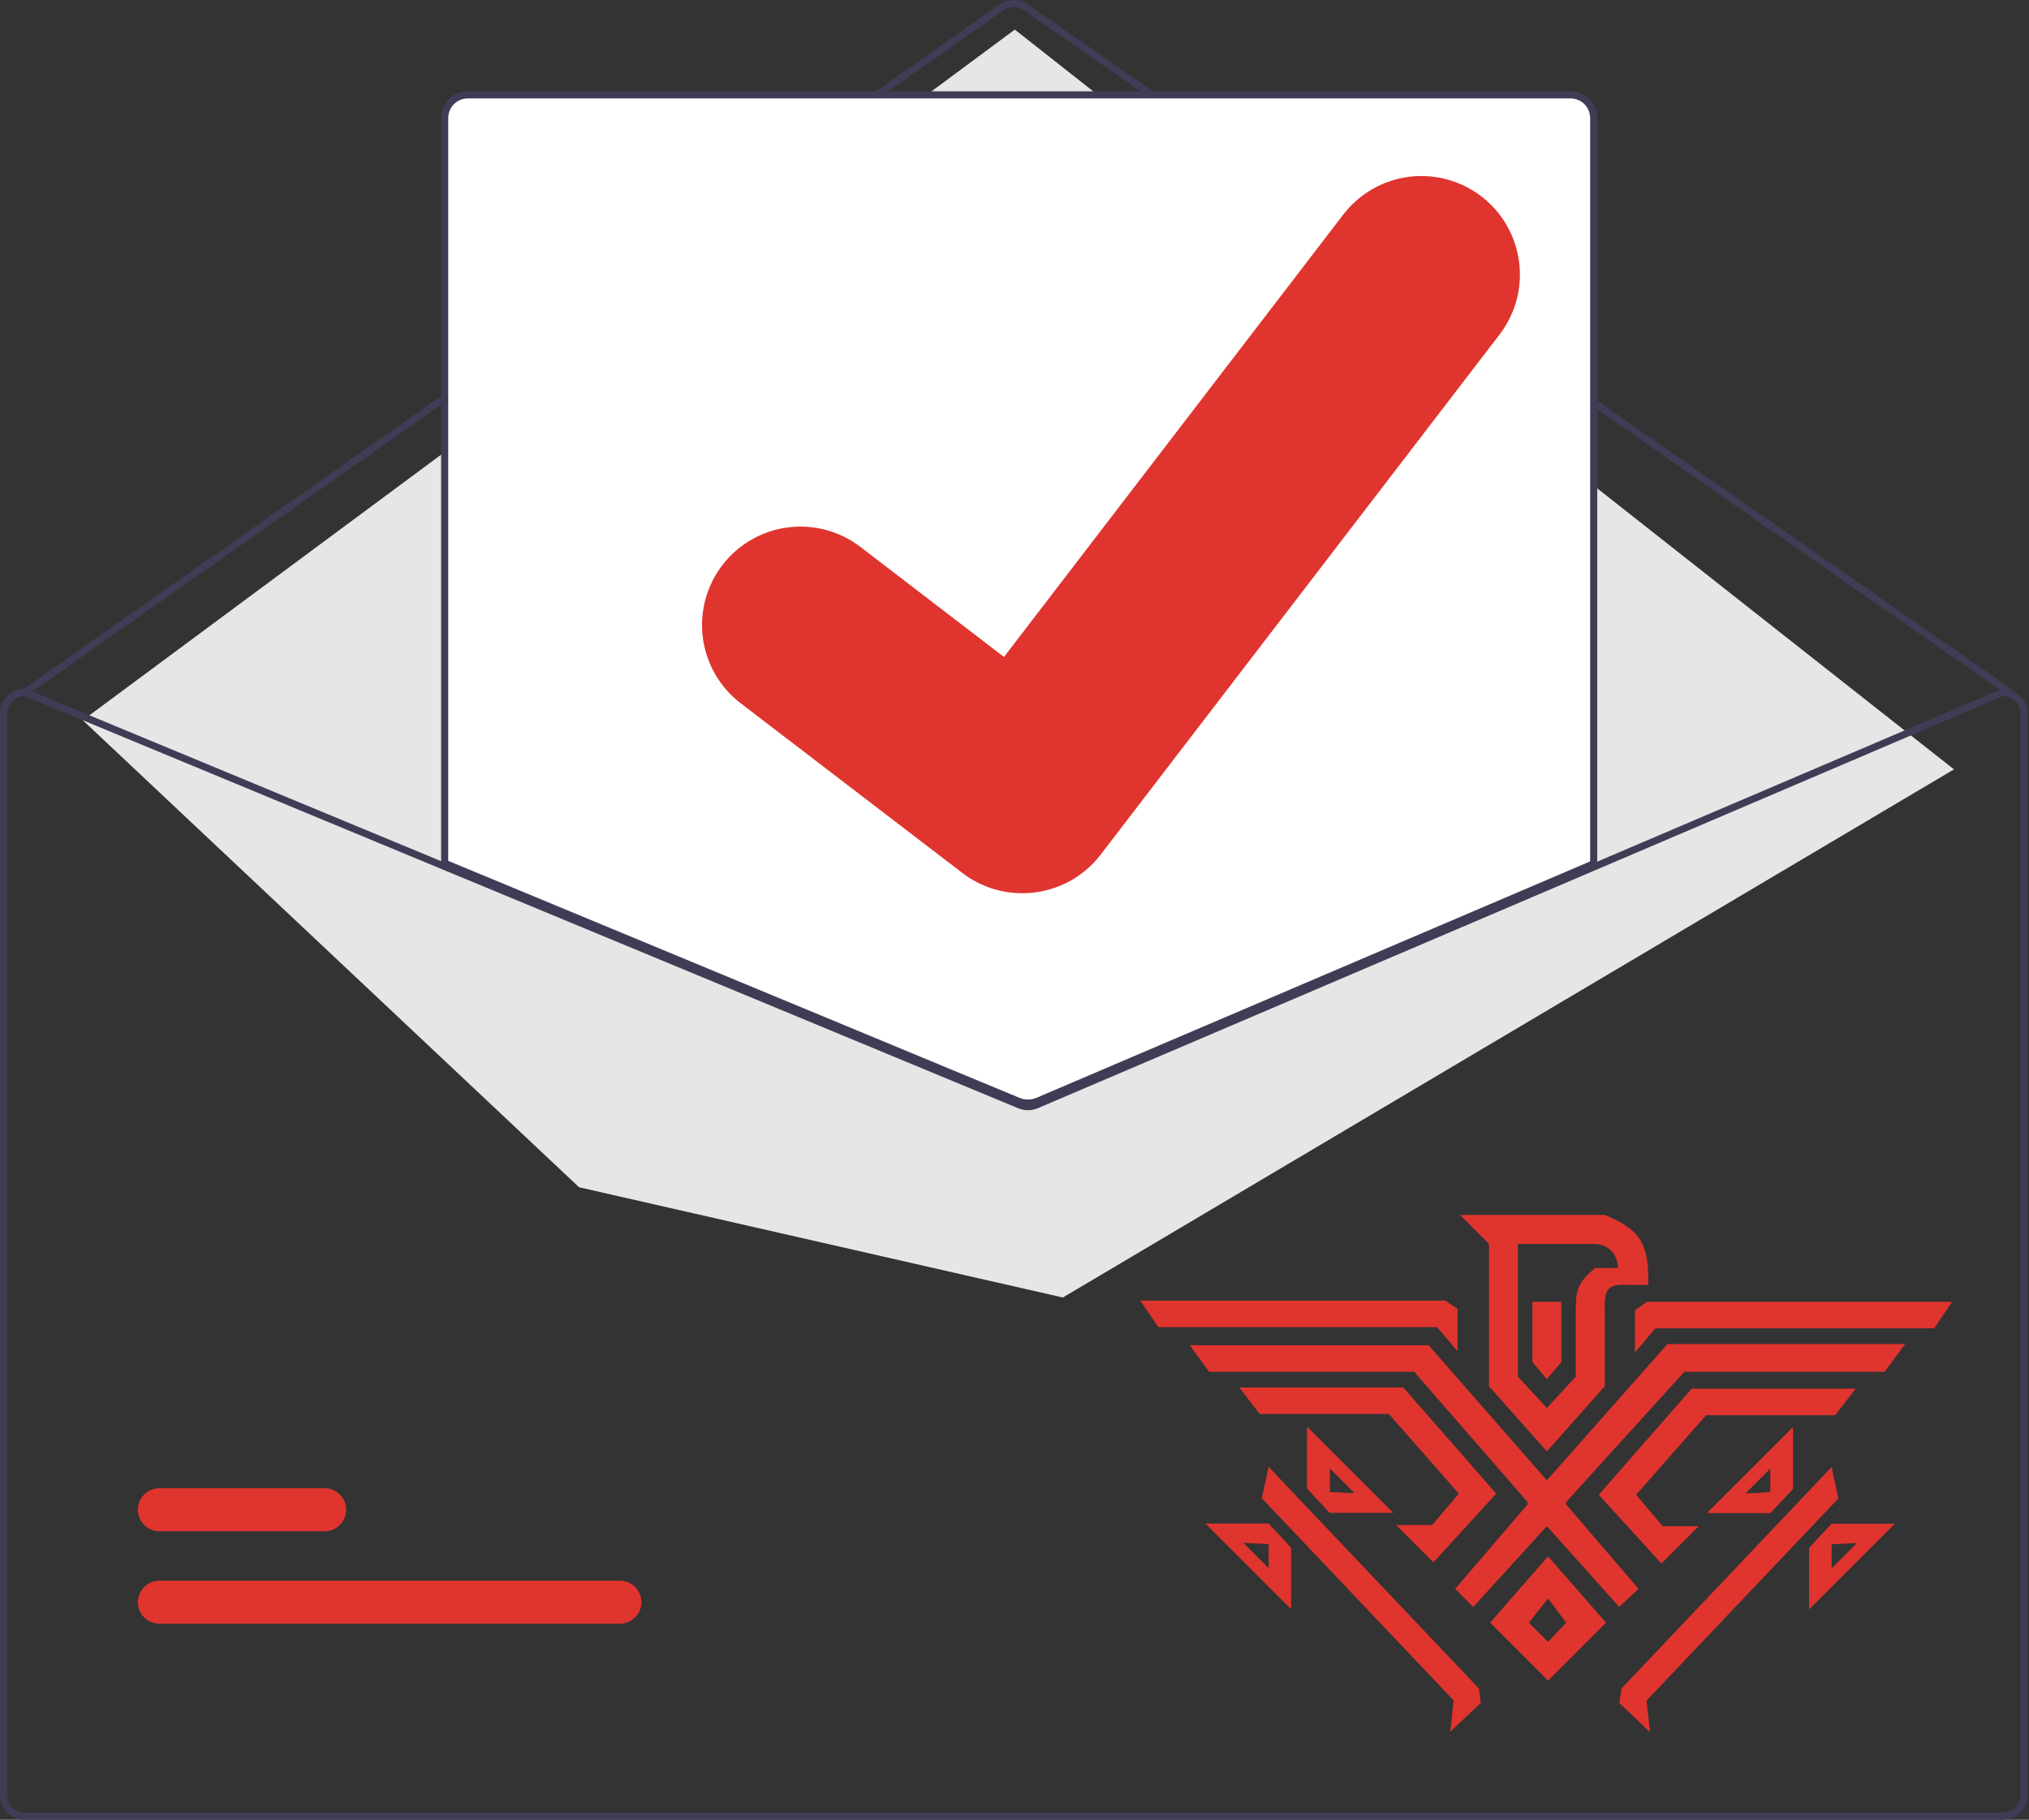 <svg width="379" height="340" viewBox="0 0 379 340" fill="none" xmlns="http://www.w3.org/2000/svg">
<rect x="0" y="0" width="379" height="340" fill="#333333" stroke="none"/>
<g clip-path="url(#clip0_126_157)">
<path d="M375.433 130.023C375.297 130.023 375.165 129.981 375.054 129.904L191.285 1.922C190.726 1.534 190.061 1.327 189.381 1.328C188.7 1.329 188.036 1.539 187.478 1.928L5.033 129.903C4.889 130.004 4.71 130.044 4.537 130.013C4.363 129.983 4.209 129.884 4.107 129.74C4.006 129.596 3.966 129.417 3.997 129.244C4.027 129.07 4.125 128.916 4.27 128.814L186.715 0.84C187.496 0.295 188.426 0.002 189.378 2.15631e-05C190.331 -0.002 191.261 0.289 192.044 0.831L375.813 128.813C375.929 128.894 376.017 129.01 376.062 129.144C376.108 129.278 376.11 129.423 376.067 129.558C376.025 129.693 375.941 129.81 375.826 129.894C375.712 129.978 375.575 130.023 375.433 130.023L375.433 130.023Z" fill="#3F3D56"/>
<path d="M15.459 134.559L189.561 5.528L364.985 143.741L198.532 242.417L108.162 221.818L15.459 134.559Z" fill="#E6E6E6"/>
<path d="M115.79 303.364H29.779C29.251 303.365 28.728 303.262 28.24 303.06C27.751 302.858 27.308 302.562 26.934 302.189C26.561 301.816 26.264 301.373 26.062 300.885C25.86 300.397 25.755 299.874 25.755 299.346C25.755 298.818 25.86 298.295 26.062 297.807C26.264 297.319 26.561 296.876 26.934 296.503C27.308 296.129 27.751 295.833 28.24 295.632C28.728 295.43 29.251 295.327 29.779 295.327H115.79C116.318 295.327 116.841 295.43 117.329 295.632C117.817 295.833 118.261 296.129 118.635 296.503C119.008 296.876 119.305 297.319 119.507 297.807C119.709 298.295 119.813 298.818 119.813 299.346C119.813 299.874 119.709 300.397 119.507 300.885C119.305 301.373 119.008 301.816 118.635 302.189C118.261 302.562 117.817 302.858 117.329 303.06C116.841 303.262 116.318 303.365 115.79 303.364V303.364Z" fill="#E0342E"/>
<path d="M60.638 286.088H29.779C29.251 286.088 28.728 285.985 28.24 285.783C27.751 285.582 27.308 285.286 26.934 284.913C26.561 284.539 26.264 284.096 26.062 283.608C25.86 283.12 25.755 282.597 25.755 282.069C25.755 281.541 25.86 281.018 26.062 280.53C26.264 280.042 26.561 279.599 26.934 279.226C27.308 278.853 27.751 278.557 28.24 278.355C28.728 278.154 29.251 278.05 29.779 278.051H60.638C61.166 278.05 61.689 278.154 62.177 278.355C62.665 278.557 63.109 278.853 63.483 279.226C63.856 279.599 64.153 280.042 64.355 280.53C64.557 281.018 64.661 281.541 64.661 282.069C64.661 282.597 64.557 283.12 64.355 283.608C64.153 284.096 63.856 284.539 63.483 284.913C63.109 285.286 62.665 285.582 62.177 285.783C61.689 285.985 61.166 286.088 60.638 286.088Z" fill="#E0342E"/>
<path d="M192.009 206.428C191.355 206.429 190.708 206.302 190.103 206.055L82.728 161.502V22.044C82.73 20.811 83.22 19.629 84.092 18.757C84.964 17.885 86.147 17.394 87.38 17.393H293.37C294.603 17.394 295.785 17.885 296.657 18.757C297.529 19.629 298.02 20.811 298.021 22.044V161.599L297.819 161.686L193.973 206.033C193.352 206.294 192.684 206.429 192.009 206.428Z" fill="white"/>
<path d="M192.009 206.76C191.312 206.761 190.622 206.626 189.976 206.363L82.396 161.724V22.044C82.398 20.723 82.923 19.456 83.858 18.522C84.792 17.587 86.059 17.062 87.38 17.06H293.37C294.691 17.062 295.958 17.587 296.892 18.522C297.826 19.456 298.352 20.723 298.353 22.044V161.819L194.104 206.339C193.441 206.618 192.729 206.761 192.009 206.76V206.76ZM83.725 160.836L190.483 205.134C191.479 205.538 192.594 205.531 193.585 205.115L297.025 160.941V22.044C297.023 21.075 296.638 20.146 295.953 19.461C295.268 18.776 294.339 18.39 293.37 18.389H87.38C86.411 18.39 85.482 18.776 84.797 19.461C84.112 20.146 83.726 21.075 83.725 22.044L83.725 160.836Z" fill="#3F3D56"/>
<path d="M374.104 128.694H373.971L297.689 161.267L193.318 205.834C192.911 206.005 192.473 206.095 192.031 206.097C191.588 206.1 191.15 206.015 190.74 205.847L83.061 161.174L4.904 128.747L4.784 128.694H4.651C3.418 128.695 2.236 129.186 1.364 130.058C0.492 130.93 0.001 132.112 0 133.345V335.349C0.001 336.582 0.492 337.764 1.364 338.636C2.236 339.508 3.418 339.999 4.651 340H374.104C375.338 339.999 376.52 339.508 377.392 338.636C378.264 337.764 378.754 336.582 378.756 335.349V133.345C378.754 132.112 378.264 130.93 377.392 130.058C376.52 129.186 375.338 128.695 374.104 128.694V128.694ZM377.427 335.349C377.426 336.23 377.076 337.075 376.453 337.698C375.83 338.321 374.985 338.671 374.104 338.671H4.651C3.77 338.671 2.925 338.321 2.302 337.698C1.679 337.075 1.329 336.23 1.329 335.349V133.345C1.33 132.486 1.663 131.661 2.259 131.042C2.855 130.422 3.667 130.057 4.525 130.023L83.061 162.609L190.229 207.077C191.389 207.549 192.689 207.541 193.843 207.057L297.689 162.709L374.237 130.023C375.094 130.06 375.904 130.426 376.498 131.045C377.092 131.664 377.425 132.488 377.427 133.345V335.349Z" fill="#3F3D56"/>
<path d="M190.936 166.883C186.972 166.891 183.113 165.609 179.942 163.231L179.745 163.084L138.34 131.383C136.423 129.913 134.813 128.081 133.604 125.99C132.395 123.899 131.609 121.59 131.292 119.195C130.975 116.8 131.133 114.366 131.757 112.032C132.38 109.699 133.457 107.51 134.926 105.593C136.396 103.675 138.228 102.066 140.319 100.857C142.411 99.647 144.719 98.862 147.114 98.545C149.509 98.228 151.943 98.385 154.277 99.009C156.61 99.633 158.799 100.71 160.716 102.179L187.535 122.743L250.912 40.09C252.382 38.173 254.215 36.565 256.307 35.356C258.398 34.147 260.708 33.363 263.102 33.046C265.497 32.73 267.931 32.889 270.265 33.513C272.598 34.138 274.786 35.216 276.703 36.686L276.309 37.221L276.713 36.694C280.58 39.666 283.11 44.05 283.748 48.885C284.387 53.72 283.081 58.611 280.118 62.485L205.571 159.704C203.847 161.945 201.63 163.758 199.092 165.003C196.554 166.248 193.763 166.891 190.936 166.883V166.883Z" fill="#E0342E"/>
</g>
<path fill-rule="evenodd" clip-rule="evenodd" d="M288.94 271.167L278.124 258.998V232.408L272.715 227H299.756C306.727 229.764 308.05 232.905 307.869 240.07H304.263C300.763 239.825 299.656 240.588 299.756 244.126V258.998L288.94 271.167ZM283.532 257.196L288.94 263.055L294.348 257.196V244.126C294.339 240.99 294.947 239.37 297.954 236.915H302.235C302.203 235.069 301.16 232.62 297.954 232.408H283.532V257.196ZM288.94 257.646L286.236 254.492V243.225H291.644V254.492L288.94 257.646Z" fill="#E0342E"/>
<path d="M305.39 244.802V252.689L309.221 248.182H361.274L364.655 243.225H307.643L305.39 244.802Z" fill="#E0342E"/>
<path d="M302.478 318.178L308.2 323.606L307.567 317.725L343.392 279.96L342.121 274.096L302.885 315.458L302.478 318.178Z" fill="#E0342E"/>
<path fill-rule="evenodd" clip-rule="evenodd" d="M353.92 284.687L342.121 284.687L337.921 289.194L337.921 300.687L353.92 284.687ZM342.121 293.025L346.853 288.293L342.121 288.518L342.121 293.025Z" fill="#E0342E"/>
<path fill-rule="evenodd" clip-rule="evenodd" d="M318.91 282.659L330.709 282.659L334.91 278.152L334.91 266.66L318.91 282.659ZM330.709 274.322L325.978 279.054L330.709 278.828L330.709 274.322Z" fill="#E0342E"/>
<path fill-rule="evenodd" clip-rule="evenodd" d="M318.91 282.659L330.709 282.659L334.91 278.152L334.91 266.66L318.91 282.659ZM330.709 274.322L325.978 279.054L330.709 278.828L330.709 274.322Z" fill="#E0342E"/>
<path d="M272.265 244.577V252.464L268.434 247.957H216.38L213 242.999H270.011L272.265 244.577Z" fill="#E0342E"/>
<path d="M317.333 285.138L310.347 292.124L298.63 279.279L315.981 259.449H346.627L342.796 264.407H318.685L305.615 279.279L310.573 285.138H317.333Z" fill="#E0342E"/>
<path d="M260.772 284.913L267.758 291.898L279.476 279.054L262.124 259.224H231.478L235.309 264.181H259.42L272.49 279.054L267.533 284.913H260.772Z" fill="#E0342E"/>
<path fill-rule="evenodd" clip-rule="evenodd" d="M278.349 303.165L279.701 304.517L280.602 305.419L282.405 307.221L283.306 308.123L285.56 310.376L286.461 311.278L289.165 313.982L291.869 311.278L292.771 310.376L295.024 308.123L295.925 307.221L297.728 305.419L298.63 304.517L299.982 303.165L289.165 290.771L278.349 303.165ZM289.165 298.658L285.56 303.165L289.165 306.771L292.545 303.165L289.165 298.658Z" fill="#E0342E"/>
<path d="M311.474 251.111H355.866L352.036 256.294H314.629L292.545 280.631V281.082L306.066 296.856L302.46 300.236L288.94 285.138L275.194 300.236L271.814 296.856L285.335 281.082V280.631L264.152 256.294H225.844L222.239 251.337H266.857L288.94 276.575L311.474 251.111Z" fill="#E0342E"/>
<path d="M276.61 318.141L270.888 323.569L271.522 317.688L235.697 279.924L236.967 274.059L276.204 315.421L276.61 318.141Z" fill="#E0342E"/>
<path fill-rule="evenodd" clip-rule="evenodd" d="M225.168 284.65L236.967 284.65L241.168 289.157L241.168 300.65L225.168 284.65ZM236.967 292.988L232.236 288.256L236.967 288.481L236.967 292.988Z" fill="#E0342E"/>
<path fill-rule="evenodd" clip-rule="evenodd" d="M260.178 282.622L248.38 282.622L244.179 278.116L244.179 266.623L260.178 282.622ZM248.379 274.285L253.111 279.017L248.38 278.792L248.379 274.285Z" fill="#E0342E"/>
<path fill-rule="evenodd" clip-rule="evenodd" d="M260.178 282.622L248.38 282.622L244.179 278.116L244.179 266.623L260.178 282.622ZM248.379 274.285L253.111 279.017L248.38 278.792L248.379 274.285Z" fill="#E0342E"/>
<defs>
<clipPath id="clip0_126_157">
<rect width="378.756" height="340" fill="white"/>
</clipPath>
</defs>
</svg>
